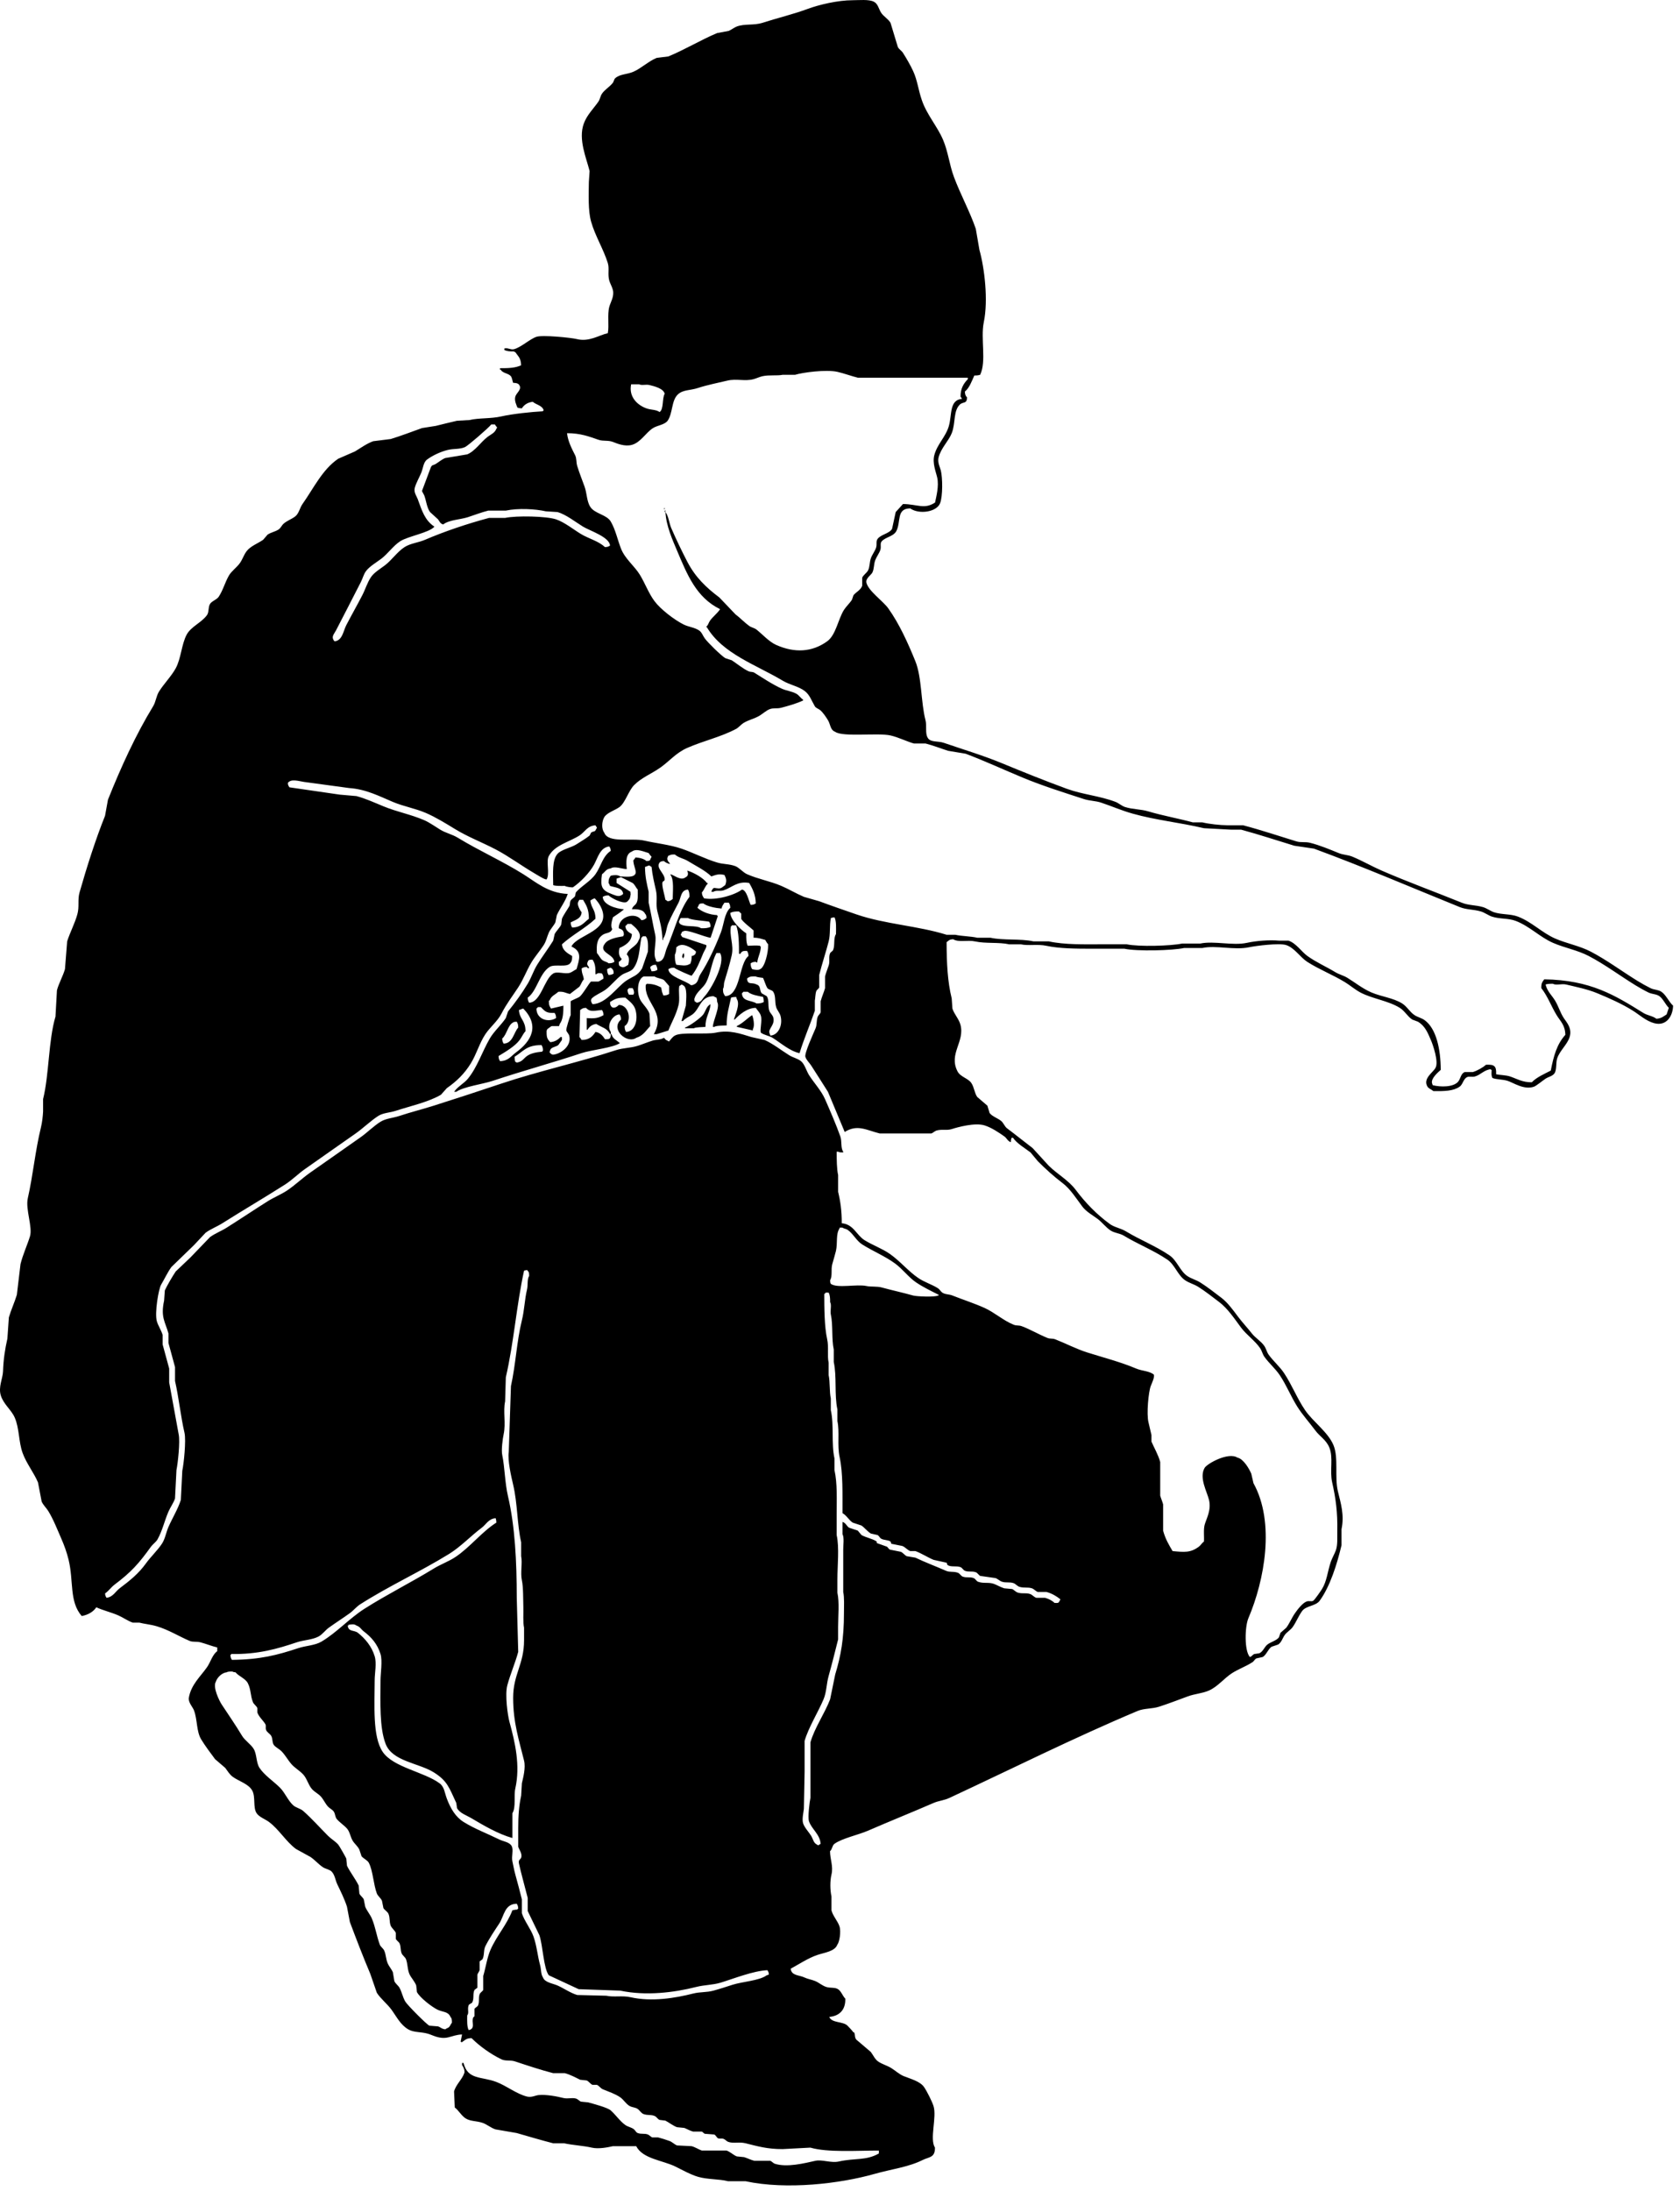 <?xml version="1.0" encoding="UTF-8" standalone="no"?>
<!DOCTYPE svg PUBLIC "-//W3C//DTD SVG 1.1//EN" "http://www.w3.org/Graphics/SVG/1.1/DTD/svg11.dtd">
<svg width="100%" height="100%" viewBox="0 0 204 266" version="1.1" xmlns="http://www.w3.org/2000/svg" xmlns:xlink="http://www.w3.org/1999/xlink" xml:space="preserve" xmlns:serif="http://www.serif.com/" style="fill-rule:evenodd;clip-rule:evenodd;stroke-linejoin:round;stroke-miterlimit:1.414;">
    <g transform="matrix(1,0,0,1,-707.631,-20.3)">
        <path d="M762.063,267.661C761.002,267.914 760.216,267.399 759.586,267.218C758.697,266.964 757.879,267.093 757.195,266.686C756.244,266.121 755.805,265.176 755.161,264.293C754.648,263.591 753.861,262.985 753.391,262.254C753.124,261.485 752.86,260.717 752.594,259.949C751.747,257.949 750.892,255.726 750.115,253.654C749.998,253.034 749.881,252.413 749.762,251.792C749.468,250.888 749.001,249.936 748.612,249.132C748.341,248.576 748.303,247.953 747.905,247.537C747.655,247.277 747.147,247.207 746.842,247.006C746.309,246.653 745.863,246.116 745.338,245.764C744.748,245.439 744.157,245.115 743.568,244.789C742.353,243.888 741.515,242.418 740.294,241.509C739.847,241.176 739.092,240.908 738.79,240.445C738.324,239.731 738.69,238.482 738.259,237.697C737.804,236.871 736.618,236.567 735.871,236.012C735.512,235.746 735.259,235.311 734.984,234.949C734.572,234.594 734.159,234.239 733.747,233.885C733.176,233.12 732.551,232.287 732.065,231.492C731.466,230.51 731.618,229.101 731.18,227.946C731.042,227.579 730.469,226.979 730.561,226.439C730.832,224.826 731.994,223.838 732.772,222.715C733.214,222.077 733.402,221.232 734.011,220.765C734.011,220.617 734.011,220.47 734.011,220.322C733.327,220.159 732.622,219.869 731.978,219.701C731.441,219.562 731.074,219.703 730.649,219.524C729.372,218.983 728.123,218.184 726.668,217.751C725.932,217.532 725.193,217.476 724.545,217.308C724.278,217.308 724.013,217.308 723.748,217.308C723.185,217.122 722.52,216.652 721.978,216.421C721.046,216.025 720.147,215.826 719.323,215.446C718.972,215.995 718.311,216.37 717.554,216.509C716.02,214.731 716.594,212.298 715.962,209.683C715.744,208.791 715.439,207.937 715.076,207.112C714.615,206.059 714.104,204.747 713.483,203.744C713.262,203.388 712.843,203 712.686,202.591C712.539,201.823 712.391,201.054 712.244,200.286C711.761,199.131 710.85,198 710.388,196.74C709.875,195.35 709.999,193.722 709.411,192.396C709.008,191.479 708.067,190.8 707.731,189.736C707.408,188.704 707.966,187.665 707.997,186.811C708.051,185.291 708.245,184.08 708.528,182.822C708.588,181.965 708.646,181.108 708.707,180.25C708.961,179.372 709.416,178.381 709.678,177.503C709.825,176.261 709.974,175.02 710.121,173.779C710.416,172.594 710.939,171.48 711.27,170.41C711.613,169.306 710.709,167.108 711.004,165.8C711.645,162.963 711.909,160.019 712.598,157.201C712.761,156.533 712.828,155.858 712.863,155.251C712.863,154.749 712.863,154.247 712.863,153.744C713.602,150.762 713.509,146.595 714.368,143.727C714.428,142.663 714.486,141.599 714.546,140.536C714.758,139.711 715.281,138.807 715.519,137.965C715.607,136.842 715.696,135.719 715.786,134.595C716.118,133.537 716.723,132.4 717.022,131.316C717.289,130.357 717.033,129.558 717.289,128.656C718.143,125.654 719.247,122.178 720.386,119.347C720.504,118.697 720.622,118.047 720.74,117.396C722.322,113.434 724.118,109.501 726.226,106.049C726.559,105.5 726.599,104.815 726.933,104.276C727.523,103.324 728.436,102.413 728.968,101.44C729.622,100.244 729.665,98.55 730.294,97.362C730.826,96.361 732.126,95.894 732.772,94.969C733.021,94.612 732.892,94.051 733.127,93.639C733.329,93.283 733.946,93.117 734.189,92.753C734.727,91.936 734.927,91.057 735.427,90.182C735.735,89.642 736.394,89.183 736.754,88.675C737.078,88.22 737.224,87.705 737.551,87.256C738.027,86.605 738.91,86.304 739.585,85.838C739.763,85.631 739.939,85.425 740.116,85.217C740.53,84.932 741.012,84.871 741.443,84.597C741.712,84.428 741.835,84.092 742.062,83.888C742.477,83.518 743.035,83.34 743.478,83.002C743.925,82.66 744.032,81.961 744.362,81.495C745.695,79.615 746.778,77.296 748.698,75.998C749.377,75.703 750.055,75.407 750.733,75.111C751.382,74.715 752.2,74.134 752.946,73.87C753.653,73.781 754.361,73.693 755.068,73.604C756.252,73.25 757.658,72.709 758.874,72.274C759.436,72.186 759.995,72.096 760.555,72.008C761.366,71.798 762.268,71.589 763.121,71.388C763.623,71.358 764.125,71.328 764.625,71.299C765.797,71.026 767.217,71.152 768.518,70.855C769.847,70.553 772.14,70.309 773.562,70.235C773.562,70.205 773.562,70.175 773.562,70.146C773.592,70.146 773.622,70.146 773.652,70.146C773.517,69.527 772.723,69.443 772.324,69.083C771.693,69.159 771.27,69.448 770.997,69.88C770.744,69.87 770.619,69.845 770.466,69.791C770.345,69.482 770.069,68.957 770.202,68.462C770.316,68.026 770.982,67.615 770.731,67.132C770.605,66.827 770.311,66.801 769.935,66.778C769.849,66.535 769.812,66.166 769.669,65.98C769.356,65.6 768.672,65.638 768.431,65.182C768.403,65.182 768.372,65.182 768.342,65.182C768.342,65.122 768.342,65.063 768.342,65.005C769.424,65.012 770.243,64.965 770.908,64.65C770.889,63.76 770.543,63.565 770.201,63.054C770.047,62.997 770.112,63.037 770.023,62.966C769.514,62.975 769.161,62.944 768.872,62.788C768.872,62.729 768.872,62.67 768.872,62.612C769.288,62.482 769.622,62.798 770.023,62.7C770.882,62.492 771.946,61.474 772.766,61.194C773.511,60.937 777.053,61.312 777.631,61.46C779.175,61.855 780.364,60.985 781.437,60.751C781.613,59.813 781.361,58.513 781.614,57.56C781.762,56.995 782.238,56.304 782.055,55.521C781.964,55.129 781.705,54.702 781.614,54.369C781.401,53.597 781.643,52.904 781.437,52.241C780.906,50.531 779.89,48.935 779.402,47.188C779.03,45.861 779.116,43.928 779.135,42.401C779.165,41.958 779.195,41.515 779.225,41.071C778.846,39.513 777.818,37.229 778.518,35.309C778.902,34.251 779.699,33.497 780.287,32.649C780.495,32.349 780.52,31.985 780.729,31.674C781.063,31.178 781.699,30.82 782.055,30.344C782.173,30.186 782.183,29.945 782.321,29.812C782.871,29.286 783.769,29.347 784.534,29.015C785.498,28.596 786.376,27.735 787.366,27.33C787.837,27.271 788.309,27.212 788.782,27.153C790.765,26.345 792.737,25.14 794.71,24.316C795.181,24.227 795.652,24.138 796.126,24.05C796.39,23.937 796.822,23.622 797.098,23.518C798.061,23.158 799.162,23.406 800.196,23.075C801.935,22.517 804.029,22.005 805.682,21.39C807.099,20.863 809.373,20.329 811.166,20.327C811.975,20.326 813.121,20.2 813.732,20.504C814.248,20.762 814.313,21.35 814.618,21.834C814.904,22.289 815.51,22.615 815.767,23.076C816.062,24.051 816.358,25.026 816.653,26.001C816.775,26.269 817.118,26.466 817.272,26.71C817.706,27.395 818.183,28.216 818.51,28.926C819.038,30.073 819.124,31.168 819.573,32.472C820.177,34.237 821.449,35.641 822.138,37.259C822.773,38.749 822.9,40.256 823.465,41.78C824.246,43.886 825.397,45.978 826.118,48.074C826.267,48.93 826.414,49.788 826.562,50.644C827.179,52.847 827.646,56.746 827.092,59.42C826.68,61.411 827.439,64.169 826.65,65.803C826.47,65.867 826.235,65.894 825.941,65.891C825.628,66.578 825.35,67.4 824.792,67.842C824.817,68.207 824.873,68.362 825.059,68.551C825.03,69.308 824.721,69.067 824.26,69.349C823.347,70.12 823.693,71.668 823.199,72.895C822.803,73.879 821.912,74.67 821.606,75.82C821.444,76.424 821.773,77.027 821.873,77.416C822.095,78.3 822.119,80.553 821.783,81.405C821.363,82.472 819.234,82.789 818.156,82.027C816.444,82.043 817.061,83.64 816.474,84.776C816.131,85.44 815.178,85.491 814.704,86.016C814.456,86.291 814.668,86.66 814.527,87.08C814.4,87.459 814.052,87.926 813.908,88.321C813.712,88.856 813.792,89.372 813.554,89.828C813.389,90.142 812.7,90.528 812.845,91.07C813.122,92.098 814.858,93.269 815.5,94.173C816.837,96.054 817.853,98.303 818.772,100.556C819.58,102.532 819.448,105.588 820.011,107.736C820.197,108.437 819.946,109.324 820.277,109.864C820.58,110.456 821.543,110.25 822.223,110.485C824.631,111.312 827.015,112.021 829.301,112.967C831.83,114.013 834.558,115.113 837.176,116.071C839.097,116.773 841.176,116.925 843.105,117.666C843.473,117.808 843.84,118.157 844.255,118.286C845.226,118.589 846.098,118.523 847.087,118.818C848.751,119.315 850.819,119.694 852.484,120.148C852.867,120.148 853.251,120.148 853.632,120.148C854.489,120.35 855.735,120.49 856.731,120.502C857.35,120.502 857.97,120.502 858.589,120.502C860.821,121.093 862.99,121.822 865.047,122.453C865.623,122.63 866.09,122.469 866.729,122.631C867.884,122.923 869.129,123.44 870.18,123.872C870.743,124.104 871.284,124.077 871.862,124.315C873.048,124.806 874.237,125.495 875.399,126C878.616,127.397 881.877,128.581 885.133,129.9C885.978,130.242 886.761,130.164 887.698,130.432C888.137,130.557 888.639,130.921 889.025,131.053C889.957,131.367 891.052,131.243 891.946,131.585C893.638,132.233 894.872,133.55 896.459,134.244C897.87,134.862 899.41,135.12 900.794,135.84C902.737,136.851 904.593,138.24 906.457,139.386C906.967,139.699 907.552,140.029 908.049,140.273C908.506,140.496 908.984,140.448 909.376,140.715C909.95,141.107 910.271,141.931 910.792,142.4C910.771,143.612 910.01,144.943 908.491,144.528C907.494,144.255 906.703,143.51 905.926,143.021C904.613,142.192 903.063,141.503 901.59,140.894C900.407,140.404 899.069,140.134 897.785,139.83C897.28,139.711 896.566,139.966 896.193,139.742C895.854,139.738 895.524,139.755 895.308,139.83C895.515,140.685 896.062,141.132 896.458,141.781C896.884,142.481 897.074,143.225 897.519,143.908C897.835,144.392 898.561,145.125 898.227,146.213C897.949,147.117 897.048,147.839 896.723,148.784C896.528,149.352 896.699,150.211 896.369,150.645C896.108,150.978 895.671,151.03 895.308,151.266C894.98,151.478 894.196,152.134 893.892,152.241C892.702,152.662 891.41,151.759 890.706,151.533C890.078,151.329 889.365,151.388 888.848,151.178C888.704,150.806 888.742,150.734 888.76,150.203C888.73,150.203 888.699,150.203 888.67,150.203C888.67,150.173 888.67,150.144 888.67,150.114C887.82,150.2 887.44,150.8 886.724,151.001C886.388,151.095 885.986,150.947 885.751,151.09C885.311,151.324 885.264,151.969 884.867,152.242C884.093,152.774 883.029,152.792 881.681,152.774C881.483,152.587 881.115,152.474 880.972,152.242C880.35,151.238 881.721,150.457 881.946,149.937C882.356,149.231 881.61,147.111 881.415,146.657C880.984,145.655 880.692,144.894 879.822,144.352C879.586,144.264 879.35,144.175 879.115,144.087C878.551,143.715 878.185,143.026 877.609,142.668C876.206,141.795 874.274,141.567 872.832,140.806C872.177,140.46 871.587,139.941 870.973,139.565C869.462,138.639 867.851,138.028 866.373,137.083C865.519,136.537 864.835,135.385 863.808,135.044C862.981,134.769 860.108,135.137 859.295,135.311C857.504,135.69 855.312,135.041 853.631,135.398C852.895,135.398 852.157,135.398 851.42,135.398C850.02,135.71 845.679,135.817 844.165,135.488C842.778,135.488 841.393,135.488 840.007,135.488C838.317,135.484 836.255,135.473 834.695,135.133C833.647,134.904 832.513,135.155 831.599,134.955C831.128,134.955 830.655,134.955 830.183,134.955C828.905,134.673 827.317,134.884 826.025,134.6C825.121,134.403 824.049,134.753 823.372,134.335C822.858,134.363 822.87,134.492 822.575,134.69C822.581,137.327 822.702,139.523 823.194,141.515C823.224,141.929 823.253,142.343 823.283,142.757C823.511,143.465 824.059,143.989 824.255,144.707C824.822,146.777 822.79,148.236 823.902,150.38C824.255,151.063 825.189,151.209 825.583,151.798C825.931,152.319 825.945,152.974 826.291,153.483C826.705,153.838 827.117,154.193 827.53,154.547C827.617,154.843 827.707,155.138 827.796,155.433C828.103,155.852 828.811,156.07 829.212,156.409C829.485,156.641 829.625,157.076 829.919,157.295C830.984,158.091 831.969,158.894 833.016,159.689C833.664,160.398 834.314,161.107 834.962,161.817C835.979,162.83 837.371,163.591 838.236,164.742C839.44,166.344 840.781,167.729 842.395,168.909C842.954,169.318 843.731,169.423 844.341,169.796C846.023,170.819 848.004,171.597 849.65,172.722C850.543,173.332 850.913,174.603 851.774,175.204C852.279,175.557 852.841,175.674 853.366,176.001C854.247,176.549 855.091,177.23 855.932,177.862C856.712,178.448 857.378,179.381 857.968,180.167C858.483,180.855 859.102,181.507 859.648,182.206C860.067,182.741 860.763,183.144 861.154,183.714C861.387,184.057 861.446,184.443 861.683,184.777C862.223,185.536 863.023,186.217 863.541,186.993C864.521,188.46 865.122,190.069 866.107,191.514C867.067,192.922 868.893,194.173 869.557,195.77C870.184,197.278 869.673,199.63 870.087,201.354C870.437,202.801 870.894,204.238 870.529,205.964C870.529,206.614 870.529,207.264 870.529,207.915C869.975,210.257 869.129,212.933 867.876,214.652C867.399,215.305 866.225,215.249 865.752,215.893C865.298,216.514 865.046,217.211 864.602,217.843C864.349,218.204 863.871,218.465 863.628,218.818C863.344,219.237 863.246,219.699 862.832,219.971C862.566,220.059 862.301,220.147 862.036,220.237C861.609,220.528 861.422,221.195 860.973,221.478C860.708,221.537 860.444,221.596 860.179,221.655C860.026,221.734 859.874,222.007 859.736,222.098C858.918,222.631 858.071,222.915 857.258,223.428C856.293,224.038 855.493,225.093 854.427,225.555C853.579,225.922 852.758,225.934 851.861,226.264C850.802,226.653 849.514,227.15 848.41,227.506C847.491,227.801 846.574,227.693 845.756,228.037C837.999,231.303 830.482,235.068 822.927,238.587C822.241,238.906 821.644,238.92 820.982,239.207C818.383,240.337 815.614,241.446 813.018,242.576C811.879,243.072 809.858,243.501 808.948,244.171C808.682,244.368 808.686,244.847 808.419,245.058C808.431,246.075 808.833,246.891 808.595,247.895C808.412,248.661 808.419,249.758 808.595,250.554C808.595,251.115 808.595,251.677 808.595,252.239C808.775,252.944 809.36,253.54 809.569,254.189C809.778,254.836 809.559,256.124 809.304,256.406C809.016,257.222 807.771,257.362 806.913,257.647C805.788,258.021 804.645,258.782 803.641,259.331C803.742,260.198 804.678,260.081 805.322,260.395C805.694,260.578 806.181,260.642 806.649,260.838C807.071,261.017 807.492,261.398 807.977,261.547C808.471,261.699 809.009,261.565 809.392,261.813C809.789,262.071 809.946,262.635 810.276,262.966C810.313,264.351 809.545,265.068 808.33,265.182C808.628,265.952 810.013,265.7 810.542,266.246C810.766,266.477 811.073,266.785 811.25,267.044C811.278,267.044 811.311,267.044 811.339,267.044C811.512,267.394 811.374,267.618 811.606,267.931C812.196,268.433 812.785,268.935 813.375,269.438C813.656,269.813 813.876,270.329 814.26,270.59C814.773,270.939 815.323,271.063 815.852,271.388C816.324,271.677 816.827,272.148 817.356,272.364C818.201,272.705 819.351,272.994 819.835,273.693C820.185,274.199 820.807,275.435 820.985,275.998C821.411,277.346 820.486,280.002 821.162,281.051C821.175,282.297 820.449,282.163 819.658,282.558C817.935,283.42 815.84,283.669 813.818,284.243C809.644,285.427 803.161,286.2 798.158,285.13C797.449,285.13 796.741,285.13 796.033,285.13C794.988,284.851 793.541,284.929 792.406,284.597C791.484,284.328 790.488,283.764 789.663,283.357C788.091,282.581 785.683,282.425 784.885,280.875C783.942,280.875 782.998,280.875 782.053,280.875C781.465,281.011 780.305,281.244 779.488,281.052C778.464,280.812 777.173,280.755 776.126,280.521C775.684,280.521 775.241,280.521 774.799,280.521C773.421,280.169 771.732,279.671 770.374,279.279C769.52,279.133 768.663,278.984 767.809,278.837C767.23,278.657 766.775,278.226 766.217,278.039C765.469,277.788 764.769,277.874 764.181,277.507C763.65,277.174 763.345,276.545 762.854,276.177C762.825,275.527 762.796,274.877 762.767,274.226C762.996,273.385 763.74,272.782 764.005,272.01C764.118,271.804 763.915,271.239 763.738,271.035C763.738,270.946 763.738,270.857 763.738,270.769C763.798,270.769 763.856,270.769 763.916,270.769C764.423,272.849 766.1,272.389 767.897,273.074C769.168,273.558 770.308,274.512 771.613,274.847C772.173,274.99 772.634,274.708 773.03,274.669C773.969,274.578 775.249,274.827 776.038,275.024C776.587,275.161 777.167,274.943 777.63,275.112C777.768,275.163 778.042,275.416 778.161,275.467C778.456,275.497 778.751,275.526 779.046,275.555C779.642,275.721 781.379,276.171 781.789,276.53C782.399,277.066 782.892,277.826 783.559,278.303C783.887,278.537 784.317,278.579 784.622,278.835C784.764,278.955 784.867,279.204 785.063,279.277C785.514,279.446 785.879,279.295 786.302,279.456C786.449,279.511 786.684,279.76 786.832,279.81C787.068,279.81 787.304,279.81 787.541,279.81C787.983,279.929 788.45,280.065 788.956,280.253C789.232,280.356 789.564,280.681 789.84,280.784C790.432,280.814 791.021,280.844 791.611,280.874C792.038,280.982 792.507,281.293 792.85,281.406C793.852,281.406 794.857,281.406 795.859,281.406C796.261,281.536 796.73,281.98 797.096,282.115C797.392,282.145 797.687,282.174 797.982,282.204C798.374,282.323 798.81,282.547 799.22,282.647C799.868,282.647 800.519,282.647 801.165,282.647C801.311,282.694 801.552,282.953 801.697,283.001C803.181,283.489 805.311,282.945 806.652,282.647C807.448,282.47 808.552,282.943 809.483,282.735C811.461,282.294 812.795,282.65 814.35,281.76C814.35,281.642 814.35,281.524 814.35,281.406C811.654,281.404 808.151,281.658 806.032,281.051C804.912,281.111 803.791,281.169 802.671,281.228C800.782,281.236 799.621,280.88 798.159,280.52C797.38,280.327 796.668,280.582 796.034,280.342C795.886,280.286 795.654,280.04 795.503,279.988C795.233,279.893 795.001,280.024 794.796,279.899C794.641,279.805 794.544,279.53 794.354,279.457C793.97,279.427 793.587,279.397 793.204,279.368C793.13,279.343 792.925,279.126 792.85,279.101C792.496,279.101 792.141,279.101 791.788,279.101C791.418,279.011 791.028,278.768 790.725,278.658C790.431,278.629 790.136,278.599 789.839,278.569C789.387,278.413 788.812,277.963 788.424,277.771C788.19,277.742 787.952,277.712 787.717,277.683C787.522,277.606 787.342,277.318 787.186,277.239C786.722,277.005 786.303,277.17 785.77,276.973C785.487,276.868 785.291,276.506 785.062,276.353C784.756,276.147 784.43,276.183 784.088,275.998C783.65,275.762 783.35,275.211 782.939,274.935C782.283,274.494 781.577,274.28 780.815,273.959C780.575,273.858 780.351,273.519 780.108,273.427C779.931,273.427 779.754,273.427 779.576,273.427C779.335,273.337 779.111,272.985 778.869,272.896C778.603,272.866 778.337,272.837 778.072,272.807C777.559,272.555 776.86,272.177 776.215,272.009C775.744,272.009 775.271,272.009 774.799,272.009C773.358,271.638 771.595,271.058 770.199,270.591C769.57,270.381 769.047,270.58 768.515,270.325C767.205,269.693 765.88,268.74 764.887,267.754C764.164,267.773 764.091,268.036 763.65,268.286C763.65,268.257 763.65,268.227 763.65,268.197C763.621,268.197 763.59,268.197 763.561,268.197C763.621,267.902 763.678,267.607 763.738,267.311C763.062,267.331 762.605,267.533 762.063,267.661ZM777.46,75.558C777.676,75.982 777.577,76.399 777.725,76.887C777.96,77.66 778.332,78.602 778.61,79.369C778.916,80.217 778.866,81.161 779.317,81.851C779.866,82.687 781.299,82.776 781.796,83.624C782.377,84.617 782.609,85.812 783.035,86.904C783.52,88.151 784.678,89.015 785.335,90.095C785.97,91.139 786.386,92.32 787.106,93.287C787.833,94.266 789.505,95.556 790.644,96.123C791.248,96.423 791.946,96.468 792.502,96.831C792.869,97.072 792.95,97.448 793.21,97.807C793.586,98.328 795.149,99.854 795.688,100.201C795.953,100.29 796.218,100.379 796.485,100.467C797.106,100.866 797.842,101.487 798.519,101.797C798.769,101.912 799.007,101.839 799.227,101.974C800.258,102.615 801.436,103.409 802.588,103.924C803.154,104.178 803.793,104.222 804.358,104.545C804.631,104.699 804.871,105.074 805.156,105.253C805.156,105.283 805.156,105.313 805.156,105.342C804.422,105.704 803.3,106.02 802.502,106.228C801.94,106.374 801.583,106.217 801.086,106.405C800.694,106.553 800.207,106.99 799.847,107.203C799.21,107.579 798.527,107.701 797.901,108.089C797.612,108.268 797.314,108.641 797.016,108.798C795.132,109.796 793.11,110.221 791.087,111.103C789.719,111.7 788.936,112.708 787.814,113.496C786.727,114.261 785.54,114.703 784.629,115.624C783.952,116.308 783.56,117.757 782.859,118.283C782.346,118.667 781.316,118.97 781.001,119.525C780.7,120.053 780.651,120.941 781.001,121.386C781.477,122.719 784.334,122.008 785.867,122.361C787.253,122.679 789.007,122.868 790.38,123.336C791.768,123.81 793.282,124.596 794.716,125.021C795.501,125.254 796.169,125.179 796.928,125.464C797.385,125.636 797.85,126.222 798.343,126.439C799.692,127.035 801.125,127.272 802.502,127.858C803.402,128.241 804.338,128.804 805.245,129.188C805.864,129.365 806.484,129.542 807.101,129.72C808.537,130.254 810.145,130.808 811.616,131.316C815.059,132.506 819.101,132.706 822.587,133.797C822.94,133.797 823.295,133.797 823.65,133.797C824.42,133.97 825.479,133.969 826.303,134.152C826.835,134.152 827.365,134.152 827.896,134.152C829.493,134.501 831.514,134.241 833.116,134.594C833.736,134.594 834.355,134.594 834.974,134.594C836.943,135.024 839.315,134.949 841.523,134.949C842.496,134.949 843.469,134.949 844.442,134.949C845.908,135.267 849.81,135.15 851.167,134.861C851.904,134.861 852.643,134.861 853.379,134.861C855.026,134.505 857.325,135.146 859.041,134.773C860.193,134.522 861.777,134.4 862.936,134.506C863.319,134.506 863.703,134.506 864.086,134.506C865.01,134.807 865.659,135.841 866.386,136.367C867.419,137.116 868.669,137.662 869.749,138.318C870.248,138.622 870.754,138.722 871.252,139.027C872.182,139.595 873.115,140.352 874.171,140.8C875.391,141.318 876.804,141.457 877.889,142.13C878.464,142.487 878.829,143.177 879.393,143.548C879.804,143.818 880.247,143.888 880.632,144.168C882.046,145.2 882.57,147.699 882.578,150.196C882.175,150.555 881.405,151.23 881.515,151.791C881.546,151.88 881.575,151.969 881.604,152.058C882.588,152.304 884.142,152.304 884.702,151.615C884.999,151.248 885.017,150.634 885.497,150.462C885.822,150.462 886.147,150.462 886.472,150.462C886.95,150.329 887.722,149.903 888.066,149.576C889.074,149.523 889.352,149.714 889.303,150.728C889.77,150.835 890.47,150.825 890.985,150.994C891.792,151.26 892.483,151.718 893.639,151.703C894.194,151.1 895.192,150.676 895.939,150.285C896.305,148.435 896.683,147.088 897.708,145.942C897.676,144.732 897.104,144.3 896.648,143.548C895.975,142.44 895.568,141.261 894.789,140.268C894.785,139.612 894.911,139.552 895.144,139.204C900.758,139.287 903.723,141.134 907.176,143.282C907.675,143.593 908.319,143.644 908.768,143.992C909.39,143.944 909.621,143.707 910.007,143.46C910.096,143.194 910.185,142.928 910.272,142.662C909.871,142.276 909.571,141.555 909.124,141.244C908.733,140.973 908.253,141.023 907.796,140.8C907.3,140.558 906.713,140.227 906.203,139.914C904.341,138.768 902.483,137.379 900.541,136.368C899.156,135.648 897.619,135.39 896.206,134.773C894.617,134.079 893.384,132.765 891.692,132.113C890.769,131.756 889.758,131.909 888.773,131.581C888.387,131.453 887.884,131.087 887.444,130.961C886.508,130.69 885.725,130.77 884.881,130.429C878.916,128.017 873.296,125.583 867.184,123.336C866.387,123.218 865.591,123.1 864.795,122.982C862.737,122.357 860.565,121.633 858.335,121.031C857.922,121.031 857.51,121.031 857.096,121.031C856.006,120.972 854.913,120.914 853.824,120.855C850.871,120.159 848.026,119.89 845.153,119.082C843.793,118.7 842.64,118.183 841.347,117.753C840.643,117.518 839.956,117.548 839.224,117.309C836.744,116.498 834.277,115.731 831.879,114.738C829.608,113.797 827.159,112.665 824.89,111.813C824.181,111.695 823.474,111.576 822.766,111.459C821.981,111.213 820.923,110.801 820.023,110.572C819.552,110.572 819.08,110.572 818.607,110.572C817.722,110.325 816.789,109.834 815.776,109.597C814.281,109.246 809.974,109.818 809.051,109.154C808.426,108.919 808.49,108.263 808.166,107.735C807.941,107.368 807.536,106.756 807.193,106.494C806.993,106.342 806.698,106.262 806.574,106.05C806.156,105.342 805.965,104.663 805.335,104.188C804.576,103.616 803.536,103.461 802.681,102.947C799.46,101.017 795.409,99.698 793.478,96.476C793.383,96.394 793.471,96.484 793.391,96.388C793.65,96.186 793.64,95.958 793.832,95.679C794.173,95.179 794.741,94.776 795.071,94.261C792.167,92.843 791.068,90.046 789.849,87.169C789.303,85.875 788.522,84.153 788.434,82.47C788.827,82.979 788.876,83.806 789.142,84.42C789.72,85.755 790.402,87.177 791.088,88.498C792.067,90.379 793.352,91.615 794.983,92.842C795.63,93.521 796.28,94.201 796.929,94.881C797.521,95.329 798.029,95.882 798.611,96.299C798.885,96.497 799.226,96.53 799.495,96.742C800.229,97.324 801.007,98.214 801.884,98.604C804.134,99.603 806.245,99.486 808.078,98.161C809.134,97.399 809.405,95.466 810.112,94.349C810.379,93.93 810.821,93.534 811.086,93.108C811.146,92.931 811.204,92.754 811.263,92.576C811.564,92.187 812.143,91.949 812.326,91.424C812.326,91.099 812.326,90.773 812.326,90.449C812.434,90.144 812.88,89.855 813.033,89.562C813.271,89.105 813.194,88.59 813.387,88.055C813.531,87.659 813.88,87.194 814.005,86.814C814.151,86.376 813.972,86.062 814.182,85.75C814.564,85.191 815.622,85.094 815.953,84.51C816.1,83.829 816.248,83.15 816.395,82.47C816.69,82.145 816.984,81.82 817.28,81.495C819.091,81.522 819.847,82.174 821.173,81.317C821.333,80.556 821.659,79.302 821.439,78.302C821.283,77.589 820.824,76.533 821.085,75.555C821.447,74.2 822.478,73.338 822.854,72.009C823.239,70.656 822.894,68.851 824.446,68.729C824.388,68.618 824.352,68.545 824.269,68.463C824.263,67.442 824.657,66.849 825.155,66.335C825.155,66.276 825.155,66.217 825.155,66.157C820.702,66.157 816.248,66.157 811.795,66.157C811.005,65.963 810.127,65.632 809.318,65.448C807.946,65.137 805.08,65.526 804.185,65.803C803.684,65.803 803.182,65.803 802.681,65.803C802.013,65.949 801.036,65.791 800.203,65.98C799.872,66.055 799.415,66.261 799.141,66.334C798.054,66.625 797.089,66.245 795.954,66.511C794.903,66.758 793.377,67.074 792.416,67.397C791.441,67.725 790.58,67.59 789.938,68.195C789.149,68.939 789.337,70.473 788.699,71.387C788.334,71.877 787.457,71.942 786.929,72.273C786.044,72.829 785.441,74.009 784.364,74.312C783.485,74.559 782.531,74.137 782.062,73.957C781.449,73.722 780.896,73.9 780.293,73.691C779.132,73.29 778.131,72.899 776.488,72.894C776.572,73.831 777.088,74.828 777.46,75.558ZM784.271,66.958C783.951,68.496 785.042,69.496 786.13,69.883C786.693,70.084 787.289,70.014 787.723,70.326C788.246,70.004 788.016,68.638 788.343,68.11C788.199,67.469 787.105,67.198 786.484,67.046C786.071,66.945 785.544,67.128 785.245,66.958C784.921,66.958 784.599,66.958 784.271,66.958ZM767.284,71.833C767.03,72.192 764.467,74.417 764.098,74.582C763.443,74.874 762.717,74.748 761.974,74.936C761.105,75.157 760.164,75.598 759.496,76.089C759.036,76.427 759.023,77.106 758.788,77.684C758.563,78.239 758.138,78.968 757.992,79.546C757.857,80.081 758.224,80.544 758.346,80.876C758.88,82.342 759.213,83.461 760.38,84.245C759.77,84.976 757.158,85.408 756.222,86.018C755.368,86.575 754.73,87.535 753.921,88.146C753.346,88.581 752.483,89.075 752.065,89.653C751.775,90.05 751.679,90.53 751.443,90.982C750.915,92.002 750.398,93.033 749.852,94.086C749.383,94.989 748.916,95.904 748.435,96.833C748.283,97.13 747.904,97.536 748.082,97.897C748.163,98.089 748.158,98.026 748.259,98.163C749.2,98.09 749.326,96.883 749.674,96.213C750.288,95.028 751,93.777 751.62,92.578C752.006,91.834 752.218,91.05 752.683,90.362C753.06,89.804 753.823,89.352 754.363,88.944C755.201,88.311 755.866,87.297 756.752,86.727C757.479,86.261 758.42,86.19 759.23,85.841C761.567,84.837 764.376,83.884 767.018,83.181C767.664,83.181 768.315,83.181 768.964,83.181C770.323,82.888 773.985,82.963 775.155,83.358C776.175,83.701 777.259,84.582 778.165,85.131C779.098,85.697 780.319,85.989 781.084,86.726C781.453,86.709 781.489,86.664 781.704,86.549C781.665,85.505 779.226,84.73 778.431,84.244C777.513,83.685 776.4,82.785 775.335,82.471C774.86,82.442 774.391,82.411 773.918,82.382C772.607,82.088 770.567,81.98 769.051,82.293C768.344,82.293 767.635,82.293 766.928,82.293C766.12,82.491 765.22,82.844 764.451,83.091C763.499,83.397 762.167,83.41 761.443,83.979C761.051,83.847 761.044,83.649 760.823,83.357C760.499,83.062 760.174,82.767 759.849,82.471C759.448,81.911 759.404,81.134 759.142,80.432C759.109,80.348 758.874,79.981 758.875,79.9C759.229,78.954 759.584,78.009 759.937,77.064C760.089,76.696 760.245,76.814 760.556,76.62C760.885,76.417 761.327,76.046 761.705,75.911C762.592,75.764 763.476,75.616 764.361,75.467C765.308,75.09 766.047,73.935 766.839,73.34C767.235,73.043 767.71,72.867 767.901,72.364C767.973,72.273 767.933,72.343 767.99,72.188C767.884,72.087 767.801,71.962 767.724,71.833C767.579,71.833 767.432,71.833 767.284,71.833ZM788.344,82.117C788.312,82.117 788.283,82.117 788.254,82.117C788.311,81.964 788.273,82.03 788.344,81.939C788.344,81.999 788.344,82.058 788.344,82.117ZM788.431,82.472C788.402,82.472 788.372,82.472 788.344,82.472C788.377,82.29 788.365,82.301 788.431,82.206C788.431,82.294 788.431,82.383 788.431,82.472ZM780.91,143.552C780.892,143.183 780.847,143.146 780.733,142.931C779.86,142.98 779.333,143.247 778.787,142.665C778.336,142.688 778.337,142.768 778.078,142.931C778.048,144.024 778.019,145.118 777.99,146.211C778.095,146.312 778.179,146.436 778.256,146.565C779.157,146.575 779.602,146.127 779.938,145.59C780.506,145.674 780.845,146.07 781.086,146.477C781.669,146.493 781.794,146.431 781.795,145.855C781.823,145.855 781.854,145.855 781.883,145.855C782.049,146.449 782.476,146.561 782.858,146.919C782.887,146.919 782.916,146.919 782.946,146.919C782.123,147.519 779.42,147.773 778.257,148.16C774.736,149.331 770.979,150.35 767.462,151.529C766.28,151.924 763.91,152.236 763.038,152.858C762.95,152.858 762.86,152.858 762.773,152.858C763.204,152.222 763.977,151.846 764.454,151.262C765.589,149.872 766.187,147.97 767.108,146.386C767.62,145.506 768.497,144.748 769.053,143.904C769.142,143.638 769.23,143.372 769.319,143.107C770.155,142.079 771.019,140.888 771.71,139.738C772.173,138.964 772.392,138.197 772.859,137.433C773.45,136.466 774.202,135.483 774.805,134.507C774.863,134.241 774.923,133.975 774.982,133.709C775.162,133.349 775.618,132.919 775.78,132.556C775.808,132.32 775.838,132.083 775.867,131.848C776.067,131.369 776.496,130.785 776.752,130.341C776.879,130.123 776.799,129.864 776.93,129.632C777.03,129.455 777.355,129.29 777.461,129.1C777.49,128.953 777.52,128.805 777.549,128.657C778.244,127.851 779.315,127.319 779.939,126.44C780.618,125.482 780.81,124.245 781.796,123.604C781.765,123.271 781.728,123.274 781.619,123.072C780.495,123.179 780.213,124.474 779.761,125.288C779.202,126.293 778.129,127.399 777.196,128.036C777.15,128.058 776.414,127.995 776.222,127.859C775.745,127.865 775.148,127.887 774.806,127.77C774.79,126.324 774.655,124.71 775.338,123.958C775.807,123.439 777.012,123.211 777.637,122.806C778.128,122.487 778.76,122.123 779.231,121.743C779.289,121.624 779.348,121.506 779.408,121.388C779.759,121.154 779.855,121.374 780.028,120.945C780.097,120.854 780.059,120.923 780.116,120.768C780.034,120.685 779.996,120.614 779.939,120.501C778.921,120.568 778.652,121.327 777.992,121.743C776.707,122.553 775.023,122.887 774.276,124.225C773.909,124.881 774.423,126.385 774.009,127.062C773.871,127.18 772.707,126.435 772.417,126.264C770.89,125.368 769.394,124.253 767.815,123.427C766.167,122.564 764.449,121.919 762.86,120.945C761.773,120.279 760.506,119.499 759.322,118.995C757.996,118.431 756.676,118.225 755.34,117.665C753.742,116.994 752.069,116.111 750.03,115.98C748.292,115.744 746.551,115.507 744.809,115.271C744.255,115.23 743.257,114.867 742.775,115.182C742.528,115.32 742.595,115.411 742.598,115.537C742.663,115.743 742.69,115.735 742.775,115.891C744.809,116.186 746.845,116.483 748.881,116.778C749.558,116.837 750.235,116.896 750.915,116.956C752.025,117.25 753.17,117.777 754.189,118.196C755.851,118.88 757.495,119.169 759.144,119.881C759.776,120.154 760.502,120.675 761.09,121.032C761.771,121.448 762.533,121.593 763.213,122.008C765.804,123.591 768.616,124.838 771.177,126.441C772.716,127.404 774.193,128.739 776.573,128.835C776.271,129.769 775.62,130.578 775.246,131.406C775.188,131.701 775.128,131.997 775.069,132.292C774.884,132.676 774.449,133.128 774.273,133.534C774.032,134.09 773.969,134.548 773.654,135.041C773.208,135.736 772.572,136.461 772.15,137.169C771.546,138.184 771.192,139.212 770.556,140.183C769.848,141.265 769.154,142.142 768.52,143.374C768.065,144.264 767.125,145.029 766.574,145.856C765.834,146.971 765.52,148.231 764.805,149.402C764.04,150.652 763.081,151.586 761.886,152.417C761.649,152.683 761.413,152.949 761.177,153.215C759.665,154.111 757.422,154.594 755.691,155.165C754.976,155.401 754.159,155.405 753.568,155.786C752.622,156.396 751.745,157.265 750.826,157.913C748.745,159.381 746.71,160.788 744.632,162.258C743.834,162.822 743.07,163.593 742.244,164.119C739.716,165.726 737.134,167.24 734.634,168.817C733.958,169.243 733.238,169.503 732.598,169.969C732.128,170.471 731.655,170.973 731.183,171.476C730.269,172.362 729.354,173.249 728.44,174.136C727.973,174.784 727.596,175.605 727.202,176.263C726.878,176.802 726.4,179.69 726.671,180.696C726.817,181.239 727.232,181.847 727.379,182.381C727.379,182.766 727.379,183.149 727.379,183.533C727.645,184.509 727.909,185.483 728.175,186.459C728.175,187.02 728.175,187.581 728.175,188.143C728.559,190.241 728.944,192.339 729.325,194.437C729.523,195.313 729.222,198.012 729.059,198.78C729,199.932 728.943,201.085 728.882,202.238C728.723,202.737 728.293,203.349 728.085,203.833C727.597,204.974 727.357,206.127 726.758,207.202C726.585,207.513 726.169,207.802 725.962,208.088C724.497,210.132 723.544,211.193 721.537,212.698C721.133,213.003 720.819,213.474 720.388,213.762C720.419,214.094 720.457,214.092 720.566,214.293C721.354,214.201 721.653,213.521 722.159,213.141C723.376,212.225 724.447,211.374 725.345,210.128C725.926,209.318 726.74,208.563 727.291,207.733C727.689,207.133 727.79,206.376 728.086,205.694C728.538,204.657 729.248,203.498 729.59,202.415C729.65,201.233 729.708,200.051 729.767,198.869C729.945,198.074 730.247,195.181 730.033,194.259C729.57,192.257 729.342,189.981 728.884,187.965C728.884,187.404 728.884,186.841 728.884,186.281C728.618,185.306 728.352,184.33 728.087,183.355C728.087,182.971 728.087,182.587 728.087,182.202C727.687,180.769 727.12,180.224 727.558,178.213C727.587,177.799 727.616,177.385 727.646,176.972C727.888,176.43 728.605,175.204 728.973,174.667C729.562,174.105 730.153,173.544 730.744,172.983C731.539,172.156 732.336,171.328 733.133,170.501C733.773,170.034 734.486,169.779 735.167,169.348C736.8,168.318 738.488,167.187 740.122,166.157C740.916,165.657 741.73,165.349 742.512,164.828C743.451,164.201 744.332,163.35 745.255,162.7C747.335,161.234 749.371,159.826 751.446,158.357C752.244,157.793 753.006,157.012 753.837,156.495C754.495,156.084 755.342,156.051 756.138,155.786C757.475,155.34 758.826,155.009 760.296,154.544C762.887,153.727 765.8,152.768 768.437,151.885C773.075,150.332 777.754,149.334 782.417,147.807C783.317,147.512 784.134,147.568 785.07,147.275C785.585,147.114 786.29,146.824 786.84,146.654C787.34,146.5 787.869,146.552 788.256,146.3C788.436,146.467 788.42,146.558 788.698,146.654C788.789,146.726 788.719,146.687 788.875,146.743C789.067,146.528 789.313,146.161 789.582,146.034C790.32,145.572 793.398,145.927 794.539,145.679C796.225,145.314 797.549,145.81 798.875,146.212C799.404,146.33 799.936,146.448 800.467,146.566C801.481,147.005 802.534,147.847 803.475,148.428C803.927,148.707 804.475,148.808 804.891,149.137C805.331,149.485 805.557,150.334 805.865,150.821C806.457,151.761 807.354,152.707 807.811,153.747C808.461,155.226 809.149,156.82 809.668,158.268C809.887,158.877 809.688,159.672 810.022,160.13C810.022,160.159 810.022,160.19 810.022,160.218C809.764,160.221 809.54,160.222 809.403,160.13C809.344,160.13 809.286,160.13 809.225,160.13C809.234,161.143 809.23,162.183 809.403,162.967C809.403,163.647 809.403,164.326 809.403,165.006C809.665,166.068 809.856,167.336 809.844,168.818C811.274,168.937 811.629,170.254 812.587,170.857C813.6,171.495 814.718,171.866 815.684,172.542C816.912,173.399 817.922,174.642 819.136,175.467C819.9,175.987 820.735,176.214 821.524,176.709C821.717,176.829 821.875,177.121 822.055,177.241C822.424,177.486 822.836,177.412 823.294,177.595C824.512,178.083 825.934,178.537 827.187,179.102C828.381,179.64 829.499,180.659 830.727,181.141C831.096,181.286 831.31,181.175 831.701,181.318C832.675,181.676 833.816,182.339 834.797,182.736C835.154,182.881 835.41,182.774 835.772,182.913C836.992,183.386 838.343,184.094 839.665,184.51C841.728,185.159 843.705,185.662 845.594,186.461C846.318,186.766 847.145,186.742 847.715,187.169C847.906,187.394 847.484,188.277 847.363,188.588C847.099,189.261 846.824,191.978 847.097,193.021C847.208,193.447 847.348,194.15 847.451,194.528C847.451,194.794 847.451,195.06 847.451,195.326C847.768,196.071 848.294,196.968 848.513,197.808C848.513,199.167 848.513,200.527 848.513,201.886C848.6,202.206 848.789,202.647 848.867,202.949C848.867,204.012 848.867,205.077 848.867,206.141C849.147,207.174 849.563,207.851 850.016,208.623C851.448,208.759 852.186,208.842 853.202,208.091C853.431,207.922 853.57,207.64 853.822,207.471C853.871,206.969 853.749,206.018 853.909,205.431C854.12,204.675 854.734,203.668 854.441,202.417C854.206,201.415 853.205,199.717 853.909,198.516C854.212,198.003 856.783,196.564 857.891,197.274C858.617,197.418 859.31,198.609 859.572,199.225C859.661,199.609 859.75,199.994 859.838,200.378C862.484,205.165 861.177,212.186 859.219,216.778C858.791,217.783 858.711,220.705 859.396,221.476C859.572,221.481 859.69,221.242 859.928,221.121C860.133,221.092 860.34,221.062 860.547,221.032C860.949,220.861 861.14,220.351 861.431,220.057C861.823,219.661 862.619,219.537 862.936,219.082C862.995,218.905 863.054,218.727 863.114,218.549C863.349,218.342 863.584,218.135 863.821,217.929C864.236,217.37 864.478,216.735 864.883,216.156C865.19,215.717 865.779,214.931 866.298,214.738C866.587,214.631 866.876,214.789 867.095,214.65C867.287,214.527 868.015,213.461 868.157,213.232C868.756,212.26 868.822,211.149 869.22,209.952C869.367,209.505 869.695,208.94 869.839,208.533C870.084,207.843 869.999,207.013 870.016,206.14C870.058,203.917 869.833,202.217 869.397,200.289C869.067,198.83 869.568,197.292 869.043,196.034C868.659,195.111 867.898,194.715 867.361,193.994C866.632,193.012 865.798,192.098 865.149,191.069C864.366,189.82 863.852,188.49 863.026,187.256C862.507,186.481 861.709,185.8 861.17,185.041C860.932,184.706 860.872,184.319 860.638,183.977C860.017,183.071 859,182.381 858.337,181.495C857.559,180.454 856.715,179.168 855.684,178.392C854.842,177.759 853.998,177.079 853.118,176.53C852.591,176.202 852.036,176.082 851.525,175.733C850.65,175.133 850.284,173.855 849.401,173.251C847.756,172.126 845.772,171.348 844.091,170.325C843.612,170.033 842.983,170.018 842.499,169.705C841.923,169.332 841.452,168.691 840.905,168.287C840.258,167.806 839.527,167.418 839.048,166.78C838.337,165.835 837.597,164.652 836.659,163.943C835.584,163.128 834.593,162.231 833.651,161.283C833.356,160.929 833.061,160.574 832.766,160.219C832.094,159.71 831.118,159.139 830.641,158.446C830.583,158.446 830.523,158.446 830.465,158.446C830.41,158.599 830.383,158.725 830.375,158.979C829.962,158.827 829.891,158.487 829.58,158.269C828.892,157.79 828.037,157.208 827.19,156.94C826.021,156.569 823.902,157.161 823.209,157.383C822.579,157.585 822.051,157.368 821.351,157.561C821.164,157.612 820.894,157.865 820.733,157.915L814.45,157.915C812.863,157.526 811.743,156.762 810.203,157.738C809.524,156.113 808.847,154.488 808.168,152.863C807.519,151.814 806.815,150.752 806.134,149.672C805.919,149.332 805.562,149.035 805.425,148.608C805.297,148.167 806.433,145.715 806.664,145.15C806.856,144.683 806.744,144.238 806.929,143.732C806.988,143.577 807.231,143.384 807.283,143.2C807.283,142.757 807.283,142.314 807.283,141.87C807.413,141.346 807.695,140.734 807.814,140.275C807.814,139.802 807.814,139.329 807.814,138.857C807.912,138.446 808.152,137.849 808.256,137.527C808.439,136.966 808.216,136.536 808.434,136.02C808.471,135.931 808.749,135.754 808.787,135.666C809.05,135.05 808.804,134.224 809.142,133.716C809.152,133.005 809.2,132.126 808.963,131.677C808.734,131.695 808.663,131.717 808.521,131.765C808.34,132.677 808.486,133.71 808.256,134.601C807.938,135.845 807.442,137.33 807.105,138.68C807.105,139.182 807.105,139.684 807.105,140.187C807.058,140.328 806.8,140.49 806.752,140.631C806.623,140.998 806.638,141.521 806.575,141.783C806.575,142.197 806.575,142.61 806.575,143.024C805.995,144.72 805.258,146.408 804.717,148.166C803.547,147.933 802.385,146.887 801.443,146.304C801.024,146.045 800.428,145.982 800.027,145.683C799.873,145.334 800.201,144.265 800.027,143.645C799.919,143.253 799.604,142.974 799.408,142.669C798.33,142.667 797.378,143.527 796.842,144.088C796.813,144.088 796.782,144.088 796.754,144.088C796.888,143.54 797.534,142.241 797.108,141.605C797.08,141.516 797.049,141.427 797.02,141.339C796.747,141.343 796.567,141.37 796.401,141.428C796.157,142.599 795.846,143.488 795.871,144.797C795.543,144.83 794.633,144.803 794.366,144.974C794.307,144.974 794.247,144.974 794.189,144.974C794.227,144.164 795.099,142.545 794.72,141.96C794.711,141.707 794.684,141.581 794.631,141.428C794.52,141.379 794.363,141.321 794.277,141.251C792.665,141.266 792.639,142.77 791.712,143.467C791.352,143.738 790.837,143.914 790.562,144.265C790.502,144.265 790.445,144.265 790.385,144.265C790.562,143.645 790.739,143.024 790.914,142.403C790.944,141.632 791.136,140.134 790.561,139.921C790.47,139.849 790.539,139.888 790.384,139.832C790.301,139.913 790.231,139.952 790.118,140.009C789.996,140.624 790.204,141.602 790.029,142.315C789.737,143.51 789.203,144.379 788.792,145.418C788.319,145.565 787.847,145.713 787.376,145.86C787.258,145.86 787.139,145.86 787.021,145.86C788.569,143.159 785.802,142.087 786.049,139.832C786.077,139.832 786.107,139.832 786.137,139.832C786.137,139.802 786.137,139.773 786.137,139.744C786.965,139.747 787.388,139.929 787.906,140.186C787.959,140.339 787.997,140.761 788.084,140.895C788.113,140.983 788.143,141.072 788.171,141.161C788.57,141.153 788.656,141.105 788.88,140.983C788.88,140.658 788.88,140.333 788.88,140.008C788.674,139.772 788.469,139.535 788.261,139.299C787.93,139.074 787.442,139.083 787.112,138.856C786.668,138.856 786.227,138.856 785.784,138.856C784.953,139.23 784.949,140.985 785.429,141.781C785.737,142.286 786.285,142.772 786.492,143.376C786.52,143.878 786.551,144.381 786.58,144.883C786.06,145.433 785.726,146.051 784.899,146.302C783.756,147.092 781.695,145.247 783.042,144.086C783.023,143.716 782.979,143.68 782.865,143.465C782.057,143.47 781.214,144.765 781.802,145.593C781.802,145.681 781.802,145.77 781.802,145.858C781.773,145.858 781.743,145.858 781.713,145.858C781.326,145.092 780.732,145.072 780.033,144.618C779.51,144.69 779.198,144.963 778.97,145.326C778.941,145.326 778.91,145.326 778.881,145.326C778.881,144.853 778.881,144.381 778.881,143.908C779.806,143.983 780.293,143.92 780.91,143.552ZM781.795,125.733C781.196,125.801 781.12,126.175 780.733,126.442C780.499,127.948 780.713,128.398 781.882,128.836C782.165,128.941 782.705,129.223 783.033,129.014C783.223,128.932 783.161,128.937 783.299,128.836C783.227,128.052 782.308,128.07 781.705,127.861C781.656,127.749 781.599,127.593 781.527,127.506C781.529,126.977 781.613,126.907 781.794,126.619C782.155,126.54 782.646,126.492 782.944,126.708C783.639,126.739 784.613,126.878 784.802,126.354C784.933,126.055 784.547,125.397 784.536,124.757C784.64,124.657 784.725,124.532 784.802,124.403C785.322,124.436 785.842,124.571 786.129,124.846C786.525,124.815 786.555,124.81 786.658,124.492C786.731,124.4 786.692,124.47 786.748,124.314C786.616,124.191 786.489,124.027 786.394,123.871C785.856,123.73 784.895,123.258 784.36,123.694C783.6,123.961 783.648,124.943 783.74,125.821C783.134,125.798 782.27,125.421 781.795,125.733ZM788.962,124.137C788.712,124.24 788.796,124.149 788.696,124.403C788.579,124.617 788.771,124.941 788.962,125.112C788.962,125.141 788.962,125.171 788.962,125.201C788.68,125.128 788.434,125.021 788.254,124.847C787.944,124.869 787.88,124.878 787.724,125.024C787.243,125.708 788.336,126.312 788.344,127.063C788.345,127.3 788.126,127.257 788.077,127.417C787.954,127.819 788.372,129.121 788.431,129.545C788.542,129.604 788.615,129.642 788.697,129.722C789.094,129.68 789.076,129.607 789.316,129.456C789.33,128.508 789.482,127.074 789.051,126.531C789.051,126.502 789.051,126.472 789.051,126.442C789.583,126.602 790.308,127.284 790.907,126.797C791.232,126.638 791.207,126.337 791.085,125.999C791.873,126.241 793.034,126.884 793.474,127.506C793.504,127.506 793.534,127.506 793.564,127.506C793.564,127.536 793.564,127.565 793.564,127.595C793.254,127.887 793.143,128.345 792.856,128.659C792.89,129.064 792.975,129.117 793.122,129.368C794.607,129.653 796.893,128.953 797.723,128.305C798.314,128.375 798.54,129.691 798.785,130.166C799.154,130.148 799.19,130.104 799.404,129.988C799.383,128.923 799.003,128.194 798.609,127.506C797.167,127.234 796.503,128.073 795.51,128.392C795.037,128.545 794.611,128.345 794.272,128.57C794.184,128.57 794.094,128.57 794.007,128.57C794.076,128.352 794.133,128.262 794.272,128.126C794.437,128.05 794.799,128.243 795.157,128.126C795.315,128.075 795.533,127.859 795.688,127.772C795.899,127.262 795.826,126.978 795.599,126.531C794.889,126.376 794.632,126.499 794.007,126.708C793.283,125.989 792.037,125.384 791.175,124.847C790.659,124.526 790.017,124.443 789.581,124.049C789.322,124.046 789.099,124.044 788.962,124.137ZM786.22,125.467C786.131,125.497 786.043,125.527 785.953,125.555C785.963,126.796 786.173,127.592 786.395,128.57C786.395,129.013 786.395,129.457 786.395,129.9C786.694,131.185 786.906,132.539 787.192,133.8C787.39,134.678 786.866,136.124 787.28,136.815C787.28,136.874 787.28,136.934 787.28,136.993C787.434,137.05 787.366,137.011 787.457,137.081C788.356,137.03 788.324,136.045 788.606,135.396C789.472,133.429 790.098,130.845 791.349,129.191C791.354,128.744 791.308,128.553 791.173,128.305C790.284,128.354 790.341,129.292 790.023,129.9C789.634,130.646 789.129,131.56 788.786,132.382C788.518,133.013 788.537,133.731 788.164,134.243C788.164,134.302 788.164,134.362 788.164,134.42C788.136,134.42 788.106,134.42 788.077,134.42C788.045,133.1 787.727,132.025 787.457,130.963C787.236,130.089 787.49,129.33 787.28,128.391C787.077,127.482 786.851,126.573 786.75,125.554C786.64,125.495 786.566,125.458 786.484,125.378C786.303,125.414 786.313,125.4 786.22,125.467ZM782.502,126.974C782.502,127.151 782.502,127.328 782.502,127.506C782.502,127.506 784.086,128.51 784.185,128.57C784.195,128.844 784.236,128.928 784.185,129.013C784.142,129.444 783.982,129.596 783.742,129.81C783.226,130.058 781.858,129.342 781.529,129.013C781.133,129.02 781.047,129.068 780.822,129.19C780.858,130.173 782.446,130.627 783.387,130.697C783.318,130.832 782.237,131.563 782.06,131.672C781.975,132.003 781.71,132.708 781.971,133.09C781.805,133.639 781.24,133.516 780.822,133.799C780.134,134.266 780.041,134.996 780.115,136.016C780.367,136.277 780.521,136.697 780.822,136.903C781.065,137.069 781.328,137.069 781.529,137.257C781.928,137.25 782.013,137.202 782.237,137.08C782.144,136.091 780.24,135.978 781.087,134.864C781.472,134.309 782.505,134.106 783.301,133.977C783.357,133.824 783.318,133.891 783.388,133.799C783.372,133.217 783.168,133.17 782.769,133.002C782.711,131.554 784.87,130.966 785.512,132.027C785.911,131.985 785.891,131.912 786.132,131.76C786.11,131.451 786.101,131.387 785.954,131.228C785.735,130.753 785.091,130.663 784.362,130.697C784.488,130.287 784.709,130.269 784.892,129.988C785.131,129.622 785.08,128.909 785.069,128.304C784.843,128.068 784.715,127.698 784.45,127.506C783.977,127.27 783.506,127.033 783.035,126.797C782.857,126.856 782.68,126.915 782.502,126.974ZM779.316,129.633C779.414,130.592 779.947,130.721 779.937,131.85C778.709,133.005 777.108,133.814 775.866,134.952C775.926,135.714 776.597,136.07 777.105,136.37C777.105,136.743 777.086,136.971 776.928,137.168C776.563,137.85 774.996,137.293 774.363,137.7C773.113,138.501 772.825,140.658 771.709,141.424C771.726,141.793 771.77,141.83 771.885,142.044C773.32,141.984 773.707,139.171 774.805,138.498C775.294,138.198 776.222,138.605 776.839,138.409C777.07,138.337 777.392,138.083 777.636,137.966C778.001,136.72 778.336,135.822 777.017,135.218C777.763,133.694 782.103,133.35 780.556,130.342C780.365,129.969 780.115,129.658 779.849,129.367C779.589,129.441 779.513,129.522 779.316,129.633ZM777.99,129.545C777.903,129.702 777.877,129.691 777.813,129.899C777.701,130.1 778.05,130.849 778.255,131.052C778.22,131.851 777.442,132.005 776.928,132.292C776.945,132.662 776.99,132.699 777.105,132.913C778.205,132.888 778.522,132.324 779.139,131.85C779.14,130.682 778.838,130.245 778.432,129.545C778.285,129.545 778.138,129.545 777.99,129.545ZM795.598,129.899C795.448,130.138 795.321,130.262 795.244,130.608C794.545,130.556 793.489,130.349 793.031,129.987C792.593,129.995 792.523,130.004 792.413,130.342C792.341,130.433 792.381,130.363 792.323,130.52C792.836,131.001 793.793,131.366 794.714,131.406C794.714,131.436 794.714,131.466 794.714,131.495C794.743,131.495 794.773,131.495 794.802,131.495C794.507,132.382 794.212,133.268 793.917,134.155C793.177,134.072 791.054,133.105 790.643,133.357C790.394,133.459 790.476,133.368 790.378,133.623C790.307,133.715 790.346,133.645 790.29,133.8C790.368,133.883 790.408,133.955 790.466,134.067C791.44,134.392 792.413,134.717 793.387,135.042C793.512,135.228 793.13,135.783 793.032,136.017C792.594,137.068 792.273,137.948 791.617,138.765C791.568,138.799 789.718,137.996 789.494,137.791C789.097,137.798 789.011,137.847 788.787,137.968C788.839,138.911 790.898,139.348 791.53,139.918C791.734,139.898 791.779,139.9 791.883,139.829C792.446,139.62 792.377,139.054 792.68,138.588C793.618,137.142 794.494,135.252 795.157,133.535C795.551,132.517 795.576,131.188 796.308,130.521C796.289,130.151 796.245,130.114 796.131,129.9C795.951,129.899 795.774,129.899 795.598,129.899ZM799.138,133.268C798.801,132.955 797.803,132.214 797.634,131.85C797.634,131.642 797.634,131.436 797.634,131.228C797.6,131.154 797.426,131.062 797.368,130.963C796.88,130.954 796.581,130.992 796.306,131.14C796.363,132.048 797.619,133.224 798.251,133.622C798.241,134.212 798.242,134.779 798.427,135.129C799.031,135.115 799.4,135.066 799.933,135.129C799.933,135.159 799.933,135.188 799.933,135.218C799.963,135.218 799.992,135.218 800.021,135.218C799.986,136.042 799.666,136.419 799.579,137.168C799.427,137.111 799.493,137.151 799.402,137.079C799.034,137.097 798.996,137.141 798.783,137.256C798.791,137.656 798.839,137.74 798.96,137.966C799.224,138.027 799.687,138.137 799.934,137.966C800.506,137.744 800.943,135.886 800.907,134.951C800.773,134.815 800.648,134.589 800.554,134.419C800.073,134.299 799.791,134.145 799.138,134.153C799.138,133.859 799.138,133.563 799.138,133.268ZM790.29,131.761C790.203,131.917 790.175,131.908 790.112,132.116C790.016,132.199 790.101,132.339 790.2,132.47C790.791,132.928 792.138,132.582 792.766,133.002C793.274,133.011 793.627,132.98 793.916,132.825C793.898,132.455 793.853,132.419 793.739,132.204C793.17,132.093 791.605,132.027 791.173,131.761C790.879,131.761 790.585,131.761 790.29,131.761ZM783.829,132.471C783.738,132.603 783.7,132.646 783.564,132.737C783.609,133.297 783.999,133.496 784.361,133.712C784.331,134.632 783.519,135.107 782.857,135.396C782.731,135.965 782.772,136.406 783.122,136.727C783.025,136.935 782.95,136.973 782.768,137.081C782.776,137.521 782.786,137.59 783.122,137.702C783.373,137.822 783.681,137.586 783.919,137.436C784.025,136.975 784.081,136.453 783.741,136.195C783.916,135.461 784.894,135.238 785.158,134.51C785.774,133.584 784.633,132.796 784.271,132.471C784.124,132.471 783.977,132.471 783.829,132.471ZM796.483,132.648C796.483,132.677 796.483,132.707 796.483,132.736C796.453,132.736 796.423,132.736 796.394,132.736C796.159,133.941 796.766,134.997 796.483,136.282C796.241,137.372 795.893,138.486 795.597,139.474C795.493,139.82 795.581,140.112 795.421,140.36C795.422,140.889 795.505,140.958 795.686,141.247C797.578,141.201 797.341,137.274 798.517,136.371C798.5,136.002 798.455,135.965 798.34,135.75C797.867,135.745 797.687,135.782 797.543,136.105C797.485,136.105 797.426,136.105 797.367,136.105C797.368,135.01 797.357,133.441 797.013,132.648C796.836,132.648 796.659,132.648 796.483,132.648ZM785.688,133.977C785.612,134.081 785.617,134.078 785.511,134.155C785.233,135.672 785.273,136.884 784.538,137.878C784.235,138.288 783.543,138.377 783.122,138.676C782.427,139.172 781.866,139.938 781.176,140.449C780.657,140.832 779.966,141.073 779.494,141.512C779.374,141.671 779.393,141.786 779.406,141.867C779.47,142.073 779.498,142.065 779.582,142.221C781.246,142.17 782.547,140.134 783.652,139.385C784.517,138.8 785.029,138.814 785.6,137.878C785.834,137.198 786.071,136.519 786.307,135.839C786.327,135.092 786.367,134.361 786.042,133.977C785.925,133.977 785.806,133.977 785.688,133.977ZM791.882,136.282C792.094,136.166 792.091,136.101 792.147,135.839C791.771,135.47 790.837,134.915 790.291,135.041C789.961,135.104 789.978,135.171 789.759,135.308C789.744,135.601 789.713,136.001 789.581,136.194C789.571,136.723 789.597,137.131 789.759,137.435C790.268,137.485 790.982,137.644 791.351,137.346C791.383,137.346 791.412,137.346 791.441,137.346C791.561,137.059 791.625,136.821 791.618,136.371C791.799,136.336 791.788,136.349 791.882,136.282ZM794.625,136.016C794.034,137.119 793.944,138.462 793.387,139.562C793.031,140.263 792.182,140.729 791.97,141.512C791.904,141.624 791.964,141.597 791.97,141.867C792.08,141.926 792.155,141.963 792.237,142.044C792.846,141.955 792.883,141.592 793.21,141.247C793.93,140.485 795.789,137.22 795.068,136.016C794.92,136.016 794.772,136.016 794.625,136.016ZM790.643,136.548C790.643,136.578 790.643,136.608 790.643,136.637C790.614,136.637 790.585,136.637 790.555,136.637C790.555,136.607 790.555,136.578 790.555,136.548C790.526,136.548 790.495,136.548 790.466,136.548C790.488,136.239 790.496,136.175 790.643,136.016C790.709,136.21 790.768,136.362 790.643,136.548ZM775.601,144.616C775.572,144.704 775.542,144.793 775.513,144.881C775.218,144.881 774.923,144.881 774.628,144.881C774.466,144.936 774.257,145.152 774.098,145.236C774.039,145.389 774.079,145.323 774.008,145.414C773.984,146.263 774.071,146.441 774.452,146.832C775.015,146.788 775.397,146.529 775.689,146.212C775.749,146.212 775.807,146.212 775.866,146.212C775.866,146.33 775.866,146.448 775.866,146.566C775.719,146.773 775.571,146.98 775.424,147.187C775.139,147.392 774.785,147.401 774.54,147.63C774.442,147.75 774.402,147.885 774.363,148.073C774.439,148.139 774.461,148.185 774.54,148.251C774.697,148.371 774.814,148.353 774.894,148.339C775.758,148.212 777.081,147.286 776.75,146.034C776.704,145.853 776.435,145.569 776.396,145.414C776.347,145.211 776.826,143.712 776.928,143.552C776.928,142.99 776.928,142.429 776.928,141.867C776.991,141.776 777.836,141.448 777.99,141.335C778.405,141.031 779.203,139.574 779.406,139.474C779.701,139.474 779.996,139.474 780.291,139.474C780.459,139.42 780.744,139.205 780.91,139.119C780.892,138.75 780.847,138.713 780.733,138.499C780.423,138.44 780.266,138.394 780.026,138.588C779.996,138.588 779.966,138.588 779.937,138.588C779.953,137.713 779.889,137.279 779.582,136.815C779.143,136.823 779.074,136.832 778.964,137.17C778.883,137.348 778.971,137.534 779.14,137.702C779.14,137.761 779.14,137.82 779.14,137.879C778.931,137.801 778.994,137.846 778.875,137.702C778.507,137.72 778.469,137.764 778.256,137.879C778.269,138.561 778.465,138.67 778.523,139.209C778.279,139.461 778.205,139.807 777.991,140.096C777.606,140.392 777.224,140.687 776.84,140.982C776.253,140.859 776.133,140.667 775.425,140.716C775.036,141.082 774.558,141.208 774.364,141.78C774.334,141.78 774.304,141.78 774.275,141.78C774.271,142.34 774.349,142.454 774.541,142.755C775.043,142.637 775.543,142.519 776.045,142.4C776.051,143.265 775.987,144.125 775.601,144.616ZM786.838,137.523C786.598,137.642 786.528,137.737 786.66,137.966C786.69,138.055 786.72,138.143 786.75,138.231C787.149,138.224 787.233,138.176 787.457,138.055C787.43,137.721 787.38,137.654 787.28,137.434C787.056,137.444 786.953,137.446 786.838,137.523ZM781.353,137.967C781.36,138.365 781.409,138.45 781.529,138.676C781.898,138.658 781.934,138.614 782.149,138.499C782.14,138.274 782.138,138.171 782.06,138.056C781.957,137.859 781.933,137.922 781.795,137.79C781.589,137.845 781.518,137.892 781.353,137.967ZM798.607,138.942C798.416,139.022 798.477,139.019 798.34,139.118C798.422,139.955 798.932,139.515 799.49,139.827C800.039,139.988 799.827,140.485 800.11,140.891C800.316,141.009 800.523,141.127 800.728,141.246C801.078,141.717 800.822,142.525 801.082,143.108C801.169,143.302 801.453,143.564 801.524,143.816C801.789,144.769 800.838,145.212 801.082,145.766C801.111,145.854 801.141,145.944 801.169,146.032C802.107,145.998 802.722,144.809 802.408,143.639C802.31,143.269 801.976,142.927 801.878,142.575C801.683,141.881 801.862,141.245 801.524,140.713C801.38,140.489 800.955,140.468 800.816,140.271C800.623,139.994 800.439,139.329 800.285,139.029C800.076,138.991 799.568,138.96 799.4,138.852C799.111,138.846 798.77,138.832 798.607,138.942ZM784.007,140.272C783.93,140.376 783.936,140.372 783.829,140.449C783.849,140.818 783.892,140.855 784.007,141.069C784.185,141.069 784.361,141.069 784.538,141.069C784.595,140.917 784.555,140.983 784.627,140.892C784.609,140.522 784.564,140.485 784.449,140.272C784.302,140.272 784.154,140.272 784.007,140.272ZM797.898,140.714C797.82,140.818 797.827,140.815 797.721,140.892C797.766,141.932 798.85,141.711 799.491,142.133C799.936,142.136 800.128,142.09 800.377,141.956C800.372,141.682 800.346,141.502 800.287,141.335C799.661,141.21 798.839,141.082 798.428,140.714C798.252,140.714 798.075,140.714 797.898,140.714ZM781.706,141.956C781.716,142.18 781.718,142.284 781.795,142.399C782.024,142.863 782.537,142.586 782.768,142.311C784.031,142.301 784.388,144.324 783.477,144.881C783.484,145.28 783.533,145.365 783.653,145.591C784.695,145.558 785.152,144.217 784.804,142.931C784.611,142.218 784.043,141.857 783.565,141.424C782.55,141.415 782.277,141.61 781.706,141.956ZM793.298,144.97C792.991,145.025 792.142,144.984 791.882,145.147C791.529,145.147 791.174,145.147 790.819,145.147C790.819,145.118 790.819,145.088 790.819,145.059C791.349,144.885 792.74,143.88 793.031,143.463C793.344,143.021 793.413,142.467 793.917,142.221C793.811,143.289 793.283,143.758 793.298,144.97ZM772.946,142.576C772.869,142.68 772.875,142.677 772.77,142.754C772.776,144.062 774.211,144.499 775.157,143.906C775.14,143.536 775.098,143.5 774.981,143.285C773.996,143.31 773.856,143.138 773.3,142.576C773.183,142.576 773.065,142.576 772.946,142.576ZM770.912,142.842C770.822,142.871 770.734,142.901 770.645,142.931C770.708,144.046 771.447,144.176 771.442,145.502C771.151,145.808 770.992,146.223 770.734,146.565C770.143,147.354 769.024,147.993 768.169,148.516C768.186,148.885 768.231,148.922 768.346,149.136C769.375,149.117 769.695,148.508 770.292,148.073C772.198,146.682 773.167,144.829 771.178,142.754C770.995,142.789 771.008,142.776 770.912,142.842ZM799.05,145.236C799.05,145.295 799.05,145.355 799.05,145.414C798.4,145.266 797.751,145.119 797.102,144.97C797.102,144.941 797.102,144.911 797.102,144.881C797.841,144.522 798.321,143.969 798.96,143.552C799.098,143.844 799.315,144.848 799.05,145.236ZM769.938,144.438C769.295,144.766 769.169,145.932 768.611,146.388C768.628,146.758 768.673,146.795 768.788,147.009C769.902,146.986 770.008,145.667 770.558,145.059C770.551,144.66 770.502,144.575 770.38,144.35C770.156,144.359 770.053,144.36 769.938,144.438ZM770.115,148.604C770.119,148.878 770.145,149.059 770.205,149.225C770.355,149.282 770.291,149.243 770.38,149.314C771.08,149.201 771.182,148.83 771.619,148.516C772.096,148.175 772.731,148.058 773.477,147.984C773.477,147.955 773.477,147.925 773.477,147.896C773.505,147.896 773.536,147.896 773.565,147.896C773.558,147.498 773.51,147.412 773.388,147.187C771.522,147.187 771.211,147.946 770.115,148.604ZM809.578,169.348C809.578,169.378 809.578,169.408 809.578,169.437C809.098,170.14 809.361,171.224 809.137,172.186C809.025,172.66 808.81,173.357 808.693,173.782C808.506,174.469 808.746,175.204 808.429,175.733C808.437,175.957 808.44,176.061 808.516,176.176C809.315,176.751 811.663,176.181 812.852,176.441C813.383,176.558 814.111,176.453 814.71,176.619C815.781,176.914 817.452,177.29 818.515,177.594C818.94,177.716 821.207,177.8 821.523,177.594C821.551,177.594 821.584,177.594 821.612,177.594C821.612,177.565 821.612,177.534 821.612,177.506C820.708,177.045 819.721,176.578 818.869,175.999C817.949,175.374 817.209,174.35 816.303,173.694C815.061,172.792 813.656,172.23 812.323,171.389C811.623,170.948 811.221,170.068 810.552,169.616C810.358,169.484 810.107,169.486 809.932,169.349C809.813,169.348 809.695,169.348 809.578,169.348ZM771.265,174.579C770.347,178.776 770.024,183.325 769.053,187.522C769.024,188.497 768.995,189.472 768.966,190.448C768.701,191.665 769.077,193.109 768.788,194.437C768.668,194.987 768.494,196.342 768.611,196.919C768.939,198.532 768.925,200.284 769.318,201.972C770.172,205.652 770.373,209.86 770.38,214.294C770.44,216.481 770.499,218.668 770.558,220.855C770.206,222.174 769.581,223.605 769.23,224.933C768.93,226.08 769.279,228.572 769.496,229.366C770.191,231.887 770.821,234.676 770.206,237.433C769.999,238.352 770.306,239.722 769.852,240.447C769.852,241.452 769.852,242.456 769.852,243.461C768.101,242.965 766.327,241.919 764.895,241.067C764.289,240.706 763.446,240.442 763.126,239.826C763.096,239.62 763.067,239.412 763.038,239.205C762.178,237.379 761.975,236.527 760.295,235.482C758.461,234.341 755.27,234.163 754.455,232.024C753.694,230.03 753.828,227.014 753.836,224.312C753.838,223.458 754.091,221.938 753.836,221.12C753.454,219.895 752.723,219.069 751.801,218.372C751.476,218.126 751.374,217.813 750.916,217.662C750.625,217.444 750.32,217.521 749.941,217.574C749.941,217.603 749.941,217.633 749.941,217.662C749.913,217.662 749.883,217.662 749.854,217.662C749.932,218.459 750.629,218.182 751.093,218.548C751.965,219.24 752.764,220.185 753.126,221.386C753.39,222.254 753.128,223.412 753.126,224.311C753.124,227.328 752.847,231.141 754.101,232.999C755.369,234.878 759.107,235.422 761.001,236.811C761.586,237.239 761.604,237.912 761.888,238.673C762.322,239.836 762.932,240.894 763.922,241.509C765.277,242.352 766.782,242.91 768.259,243.637C768.787,243.897 769.489,243.941 769.761,244.434C770.019,244.9 769.712,245.7 769.851,246.295C769.966,246.788 770.045,247.319 770.205,247.892C770.464,248.823 770.769,249.968 771,250.905C771,251.467 771,252.028 771,252.59C771.302,253.534 772.082,254.487 772.416,255.427C772.817,256.559 772.913,257.81 773.213,258.885C773.366,259.435 773.29,259.983 773.566,260.392C773.798,261.012 774.74,261.104 775.337,261.368C776.08,261.696 776.915,262.287 777.725,262.52C778.905,262.55 780.085,262.58 781.265,262.609C782.144,262.808 783.213,262.567 784.185,262.787C786.765,263.37 789.621,262.894 791.794,262.344C792.666,262.123 793.402,262.225 794.271,261.989C795,261.791 795.872,261.507 796.572,261.28C797.746,260.9 799.854,260.782 800.73,260.128C800.819,260.099 800.907,260.069 800.996,260.04C800.966,259.708 800.928,259.71 800.819,259.508C799.114,259.577 796.706,260.544 795.156,261.015C794.165,261.317 793.217,261.276 792.147,261.547C789.488,262.221 786.082,262.651 782.946,261.99C781.265,261.931 779.583,261.872 777.901,261.813C776.692,261.251 775.485,260.689 774.275,260.128C773.632,259.305 773.549,256.457 773.124,255.253C772.652,254.278 772.181,253.302 771.71,252.327C771.71,251.795 771.71,251.264 771.71,250.732C771.382,249.415 770.943,247.896 770.647,246.565C770.542,246.088 770.841,246.056 770.914,245.855C771.088,245.373 770.641,244.814 770.56,244.526C770.56,243.757 770.56,242.989 770.56,242.221C770.56,240.772 770.651,239.515 770.914,238.321C770.943,237.819 770.972,237.317 771.002,236.814C771.157,236.133 771.483,234.944 771.267,234.065C770.667,231.619 769.941,229.457 769.941,226.441C769.941,223.564 771.269,222.389 771.267,219.438C771.267,218.935 771.267,218.433 771.267,217.931C771.117,217.236 771.208,216.199 771.18,215.36C771.149,214.486 771.186,213.017 771.002,212.169C770.804,211.252 771.088,210.048 770.914,209.243C770.914,208.682 770.914,208.12 770.914,207.559C770.41,205.321 770.484,202.864 769.94,200.556C769.683,199.467 769.254,197.584 769.41,196.567C769.497,193.907 769.587,191.248 769.675,188.588C770.26,185.944 770.367,183.177 771.002,180.609C771.313,179.348 771.338,178.059 771.621,176.886C771.764,176.297 771.611,175.652 771.887,175.202C771.881,174.718 771.828,174.727 771.621,174.492C771.502,174.52 771.384,174.549 771.265,174.579ZM807.897,177.239C807.819,177.343 807.825,177.34 807.72,177.416C807.725,179.126 807.73,181.353 808.074,182.912C808.284,183.87 808.063,184.896 808.251,185.749C808.251,186.252 808.251,186.754 808.251,187.256C808.437,188.091 808.332,189.259 808.516,190.094C808.516,190.566 808.516,191.039 808.516,191.511C808.923,193.332 808.557,195.541 808.958,197.362C808.958,197.835 808.958,198.307 808.958,198.78C809.326,200.426 809.224,202.383 809.224,204.276C809.224,205.074 809.224,205.872 809.224,206.67C809.566,208.204 809.314,210.374 809.314,212.078C809.314,212.61 809.314,213.141 809.314,213.673C809.573,214.835 809.402,216.518 809.402,217.84C809.402,218.342 809.402,218.845 809.402,219.347C809.048,220.758 808.643,222.384 808.252,223.78C807.976,224.762 808.008,225.73 807.633,226.617C806.982,228.161 805.787,230.078 805.332,231.67C805.332,232.911 805.332,234.152 805.332,235.393C805.302,236.9 805.272,238.408 805.244,239.914C805.209,240.308 804.988,241.174 805.155,241.687C805.321,242.195 805.855,242.749 806.129,243.194C806.375,243.6 806.4,244.047 806.836,244.258C806.928,244.329 806.859,244.29 807.013,244.346C807.095,244.265 807.167,244.227 807.279,244.169C807.197,242.993 806.176,242.377 805.864,241.421C805.7,240.922 805.941,239.039 806.04,238.585C806.04,236.339 806.04,234.093 806.04,231.847C806.546,230.07 807.781,228.327 808.431,226.617C808.636,225.612 808.843,224.607 809.049,223.602C809.743,221.324 810.112,219.257 810.111,216.156C810.111,215.324 810.174,214.271 810.023,213.585C810.023,211.872 810.023,210.157 810.023,208.443C810.023,207.919 810.159,206.936 809.933,206.582C809.933,206.08 809.933,205.577 809.933,205.075C810.374,205.232 810.413,205.568 810.731,205.783C811.085,205.902 811.437,206.021 811.793,206.138C811.94,206.315 812.088,206.493 812.235,206.669C812.76,206.982 813.62,207.119 814.093,207.468C814.093,207.527 814.093,207.586 814.093,207.645C814.506,207.792 814.92,207.941 815.331,208.088C815.447,208.16 815.544,208.38 815.685,208.443C816.128,208.531 816.571,208.62 817.013,208.709C817.267,208.807 817.5,209.129 817.721,209.24C818.075,209.3 818.428,209.359 818.782,209.418C819.906,209.963 821.352,210.505 822.499,211.014C822.985,211.231 823.479,211.046 824.003,211.28C824.153,211.347 824.343,211.654 824.534,211.723C825.026,211.9 825.358,211.716 825.861,211.901C826.054,211.971 826.199,212.274 826.392,212.343C827.069,212.591 827.694,212.368 828.338,212.61C828.686,212.74 829.152,213.013 829.577,213.142C829.9,213.171 830.224,213.201 830.55,213.231C830.746,213.318 830.966,213.595 831.259,213.674C831.85,213.833 832.246,213.656 832.763,213.852C832.979,213.934 833.211,214.22 833.471,214.295C833.824,214.295 834.178,214.295 834.532,214.295C834.957,214.412 835.404,214.639 835.682,214.916C836.099,214.922 836.181,214.959 836.301,214.65C836.373,214.559 836.335,214.628 836.39,214.473C835.917,214.098 835.375,213.768 834.707,213.586C834.354,213.586 834,213.586 833.647,213.586C833.42,213.512 833.182,213.223 832.938,213.143C832.415,212.971 832.022,213.136 831.434,212.966C831.178,212.892 830.941,212.599 830.727,212.522C830.209,212.338 829.808,212.502 829.31,212.344C829.035,212.257 828.778,211.992 828.515,211.902C827.895,211.813 827.276,211.724 826.657,211.636C826.506,211.568 826.317,211.259 826.125,211.192C825.624,211.018 825.267,211.195 824.799,211.015C824.607,210.941 824.461,210.643 824.267,210.572C823.728,210.374 823.111,210.605 822.675,210.306C822.646,210.217 822.616,210.129 822.587,210.039C822.056,209.921 821.524,209.804 820.994,209.685C820.341,209.424 819.46,208.854 818.781,208.621C818.575,208.621 818.369,208.621 818.163,208.621C817.825,208.504 817.543,208.125 817.188,208C816.748,207.912 816.303,207.823 815.861,207.734C815.833,207.646 815.803,207.557 815.773,207.469C815.43,207.24 814.996,207.322 814.624,207.114C814.47,207.029 814.362,206.755 814.18,206.671C813.916,206.612 813.651,206.553 813.385,206.495C812.993,206.275 812.597,205.758 812.235,205.519C811.882,205.401 811.527,205.283 811.172,205.165C810.712,204.863 810.444,204.306 809.933,204.013C809.923,201.75 810.012,199.183 809.58,197.187C809.277,195.786 809.601,194.167 809.315,192.843C809.315,192.37 809.315,191.897 809.315,191.425C808.929,189.637 809.258,187.448 808.873,185.663C808.873,185.161 808.873,184.659 808.873,184.156C808.591,182.854 808.8,181.202 808.518,179.901C808.414,179.419 808.642,178.744 808.431,178.394C808.439,177.885 808.408,177.531 808.253,177.242C808.134,177.239 808.015,177.239 807.897,177.239ZM766.133,205.783C764.786,206.795 763.576,208.097 762.152,208.975C758.612,211.156 754.861,212.853 751.358,215.091C750.92,215.37 750.537,215.854 750.118,216.155C749.257,216.778 748.415,217.305 747.553,217.928C747.15,218.22 746.758,218.759 746.316,218.992C745.506,219.416 744.553,219.402 743.661,219.701C741.319,220.487 738.976,221.173 735.697,221.119C735.697,221.149 735.697,221.179 735.697,221.207C735.668,221.207 735.638,221.207 735.61,221.207C735.628,221.576 735.673,221.614 735.786,221.828C739.234,221.796 741.328,221.242 743.839,220.41C744.765,220.102 745.864,220.089 746.67,219.612C748.529,218.509 750.067,216.781 751.89,215.623C754.631,213.881 757.563,212.427 760.296,210.748C761.174,210.208 762.103,209.898 762.951,209.33C764.718,208.144 766.107,206.31 767.905,205.163C767.895,204.911 767.87,204.784 767.816,204.631C766.953,204.693 766.663,205.387 766.133,205.783ZM735.165,223.337C734.572,223.392 733.985,223.991 733.838,224.489C733.436,225.154 734.283,226.838 734.545,227.237C735.371,228.494 736.234,229.733 737.024,231.05C737.371,231.629 738.097,232.074 738.439,232.646C738.832,233.298 738.724,234.315 739.147,234.951C739.756,235.865 740.851,236.569 741.624,237.344C742.236,237.957 742.587,238.886 743.218,239.472C743.562,239.79 744.103,239.868 744.457,240.181C745.519,241.122 746.464,242.192 747.465,243.195C747.842,243.573 748.351,243.86 748.703,244.259C748.83,244.403 749.609,245.783 749.677,245.943C749.706,246.238 749.737,246.534 749.766,246.829C750.126,247.572 750.805,248.449 751.181,249.223C751.211,249.548 751.241,249.873 751.27,250.199C751.356,250.442 751.697,250.671 751.801,250.907C751.86,251.203 751.92,251.498 751.978,251.794C752.152,252.252 752.578,252.752 752.775,253.212C753.226,254.275 753.338,255.278 753.748,256.404C753.837,256.648 754.173,256.875 754.279,257.112C754.524,257.66 754.469,258.126 754.721,258.708C754.859,259.026 755.215,259.441 755.34,259.772C755.401,260.126 755.458,260.481 755.517,260.835C755.63,261.118 755.996,261.376 756.137,261.633C756.445,262.196 756.524,262.768 756.845,263.318C757.08,263.722 759.392,266.057 759.765,266.243C760.119,266.272 760.472,266.302 760.827,266.331C761.134,266.431 761.245,266.637 761.71,266.685C761.836,266.555 762.02,266.542 762.153,266.42C762.302,266.283 762.363,266.031 762.508,265.887C762.508,265.518 762.496,265.358 762.331,265.178C762.047,264.496 761.393,264.618 760.737,264.292C760.029,263.938 758.618,262.842 758.258,262.164C758.23,261.898 758.2,261.632 758.171,261.367C758.018,260.923 757.569,260.438 757.373,260.037C757.099,259.47 757.158,258.792 756.932,258.176C756.843,257.932 756.497,257.707 756.402,257.466C756.223,257.023 756.341,256.64 756.136,256.225C756.058,256.07 755.761,255.892 755.693,255.693C755.693,255.457 755.693,255.22 755.693,254.984C755.588,254.686 755.193,254.407 755.073,254.098C754.887,253.612 755.004,253.162 754.808,252.68C754.695,252.4 754.334,252.215 754.19,251.971C754.13,251.676 754.071,251.38 754.013,251.084C753.892,250.771 753.507,250.497 753.393,250.198C752.982,249.124 752.919,247.431 752.419,246.474C752.252,246.153 751.759,245.949 751.534,245.676C751.444,245.41 751.357,245.144 751.268,244.878C751.082,244.461 750.695,244.173 750.472,243.815C750.178,243.344 750.121,242.714 749.764,242.308C749.416,241.914 748.868,241.566 748.525,241.156C748.324,240.915 748.343,240.542 748.173,240.27C748.003,240.007 747.667,239.873 747.463,239.649C747.118,239.272 746.924,238.785 746.579,238.408C746.275,238.077 745.811,237.858 745.516,237.522C745.061,237.006 744.912,236.251 744.454,235.749C744.038,235.294 743.447,234.967 743.037,234.508C742.581,233.993 742.281,233.396 741.801,232.912C741.539,232.652 741.155,232.478 740.914,232.203C740.655,231.905 740.775,231.419 740.561,231.051C740.419,230.808 740.047,230.623 739.941,230.342C739.84,230.075 739.973,229.838 739.851,229.632C739.588,229.182 739.072,228.765 738.878,228.214C738.878,228.036 738.878,227.86 738.878,227.682C738.789,227.438 738.444,227.213 738.348,226.972C738.02,226.156 738.119,225.43 737.728,224.667C737.433,224.09 736.624,223.823 736.224,223.338C736.02,223.317 735.975,223.32 735.871,223.249C735.599,223.242 735.315,223.236 735.165,223.337ZM768.259,253.833C767.701,254.682 767.053,255.632 766.575,256.58C766.325,257.079 766.48,257.628 766.222,258.177C766.104,258.265 765.985,258.354 765.868,258.443C765.868,258.797 765.868,259.153 765.868,259.507C765.837,259.626 765.635,259.921 765.602,260.039C765.602,260.571 765.602,261.103 765.602,261.635C765.486,261.723 765.368,261.812 765.248,261.901C765.012,262.38 765.221,262.938 764.982,263.408C764.91,263.552 764.607,263.593 764.54,263.763C764.352,264.24 764.626,264.679 764.363,265.003C764.352,265.653 764.33,266.378 764.54,266.776C764.723,266.741 764.711,266.754 764.806,266.687C765.276,266.406 764.897,265.862 765.073,265.269L765.249,265.091C765.249,264.796 765.249,264.5 765.249,264.205C765.314,264.059 765.625,263.941 765.691,263.762C765.878,263.258 765.701,262.928 765.868,262.432C765.939,262.217 766.239,262.072 766.309,261.899C766.309,261.338 766.309,260.776 766.309,260.214C766.603,259.236 766.782,257.958 767.195,257.023C767.95,255.314 769.169,254.007 769.85,252.236C770.068,252.19 770.175,252.154 770.468,252.147C770.468,252.117 770.468,252.087 770.468,252.059C770.498,252.059 770.527,252.059 770.557,252.059C770.539,251.689 770.495,251.653 770.379,251.437C768.881,251.465 768.856,252.917 768.259,253.833Z"/>
    </g>
</svg>
